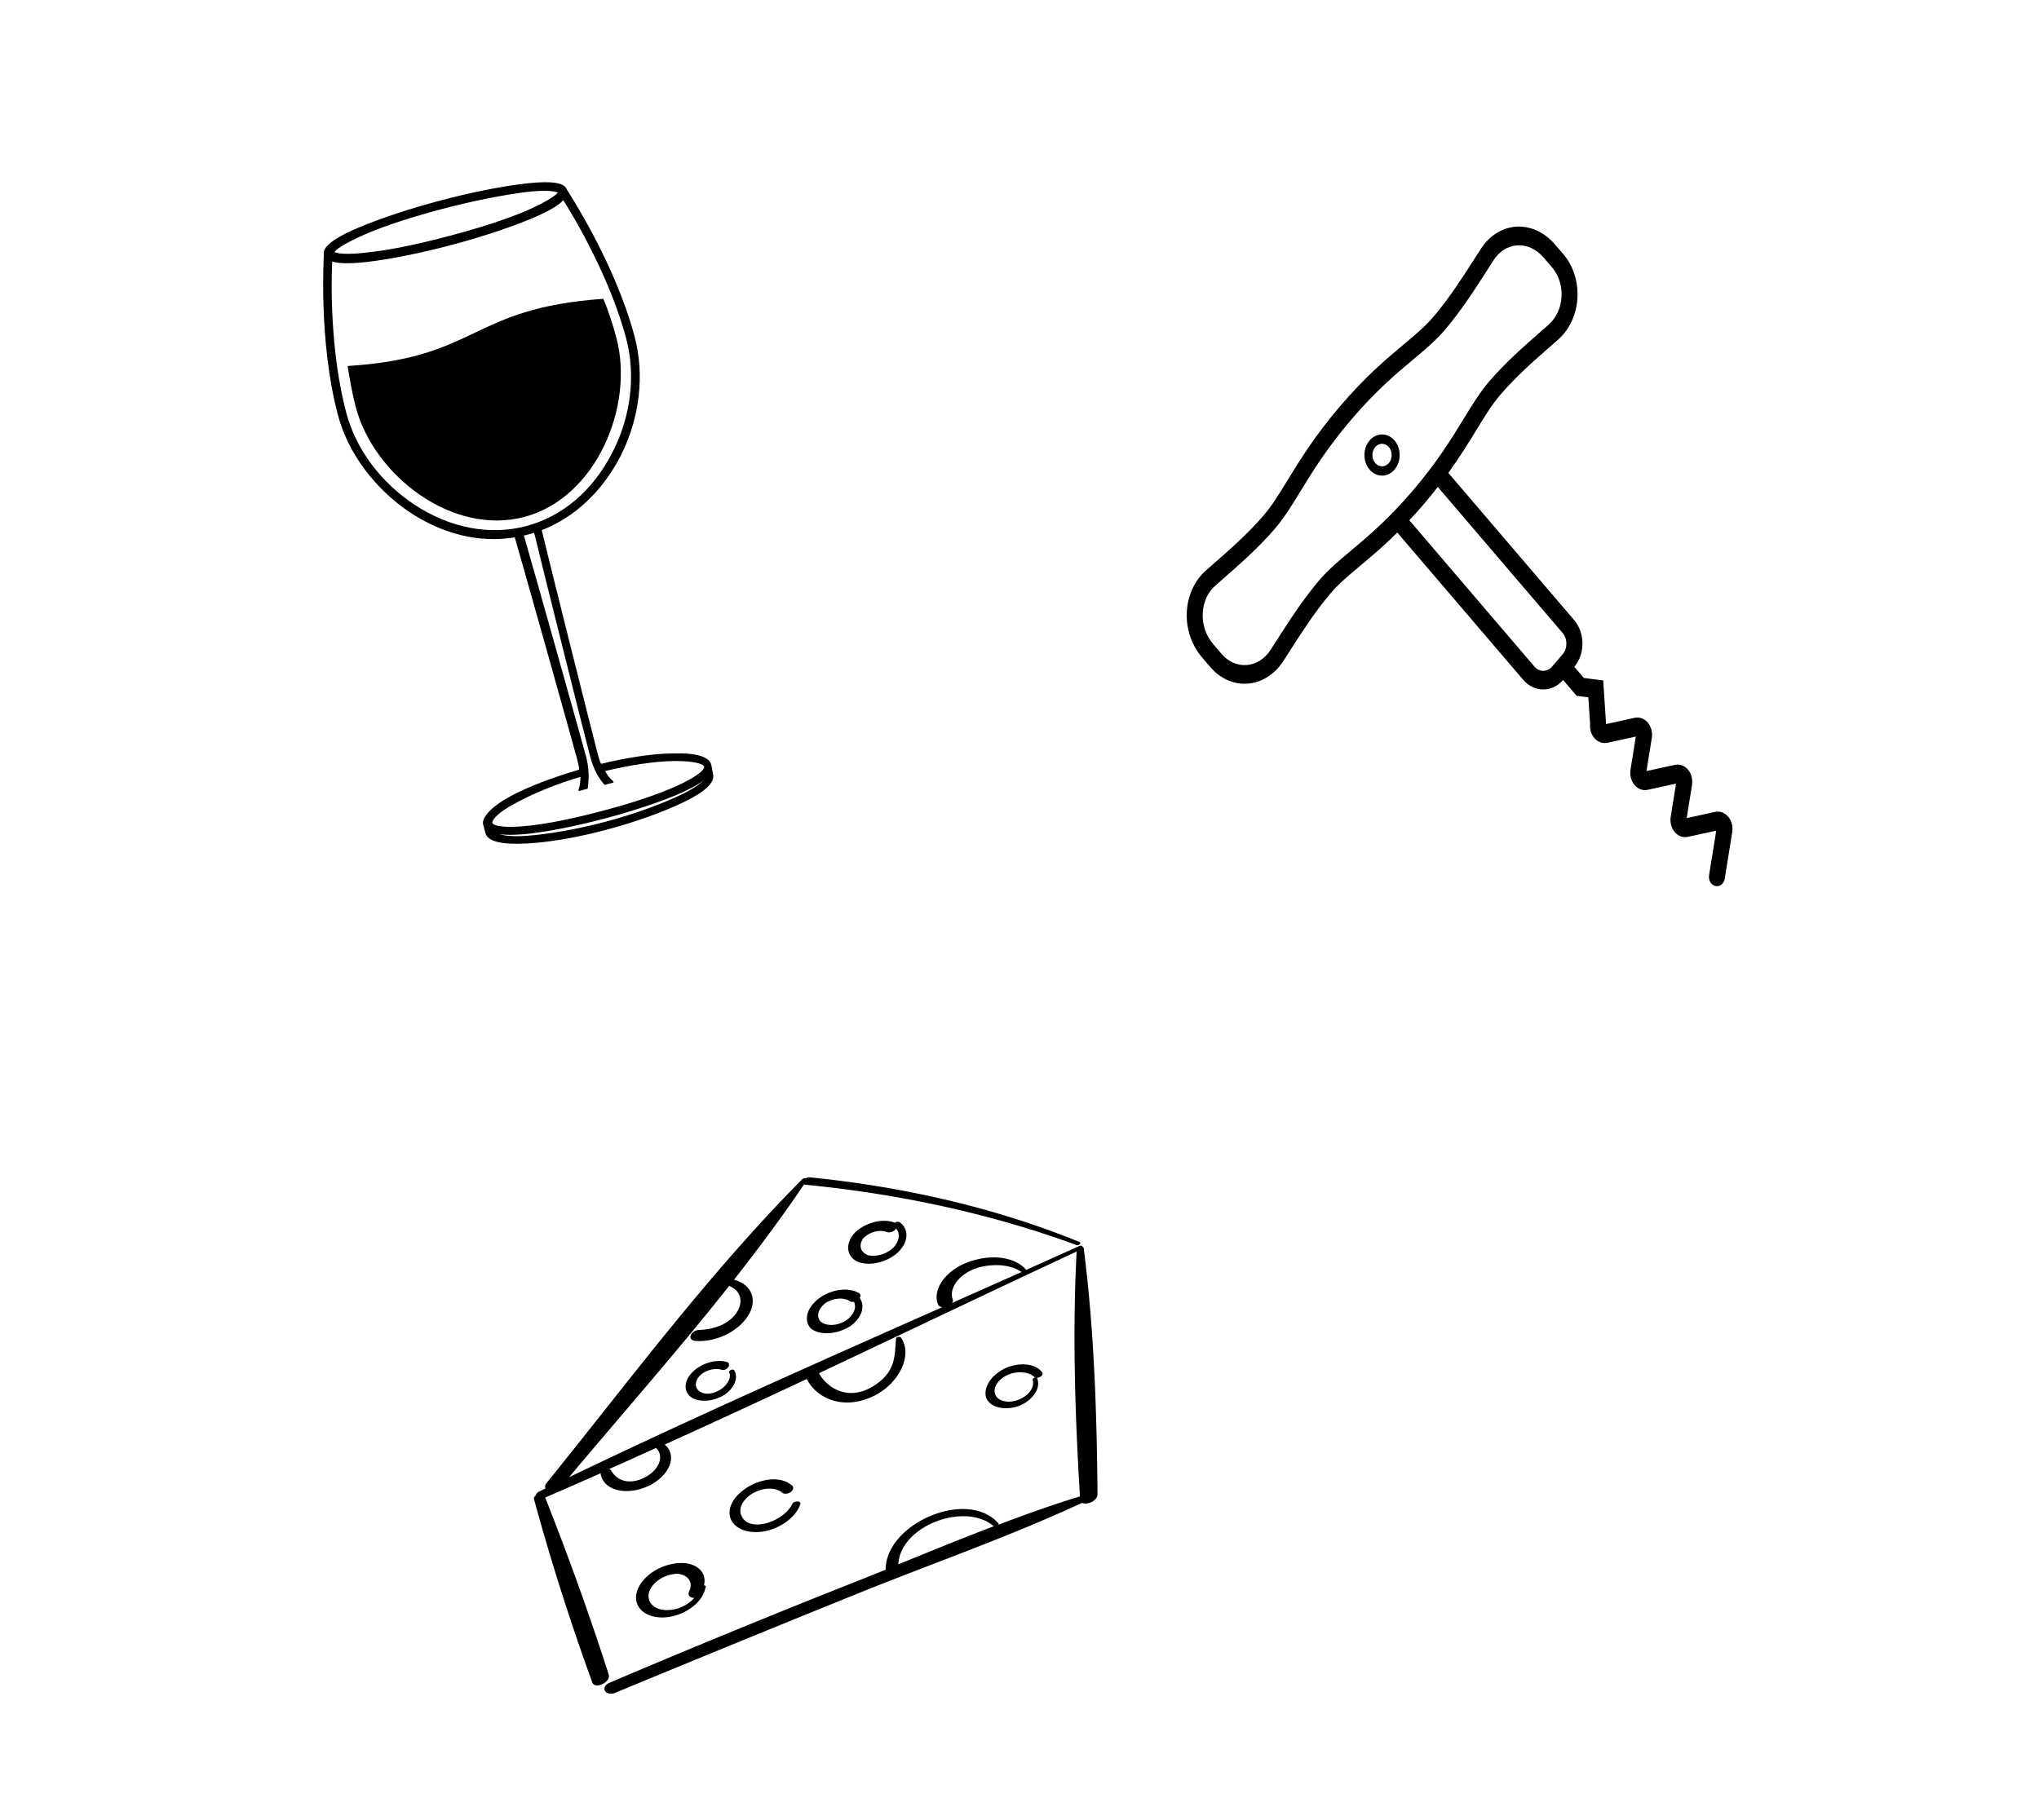 <?xml version="1.0" encoding="UTF-8" standalone="no"?>
<svg
   xmlns:dc="http://purl.org/dc/elements/1.1/"
   xmlns:cc="http://creativecommons.org/ns#"
   xmlns:rdf="http://www.w3.org/1999/02/22-rdf-syntax-ns#"
   xmlns:svg="http://www.w3.org/2000/svg"
   xmlns="http://www.w3.org/2000/svg"
   xmlns:sodipodi="http://sodipodi.sourceforge.net/DTD/sodipodi-0.dtd"
   xmlns:inkscape="http://www.inkscape.org/namespaces/inkscape"
   width="81.313mm"
   height="72.585mm"
   viewBox="0 0 81.313 72.585"
   version="1.1"
   id="svg1256"
   inkscape:version="1.0.1 (3bc2e813f5, 2020-09-07)"
   sodipodi:docname="background.svg">
  <defs
     id="defs1250" />
  <sodipodi:namedview
     id="base"
     pagecolor="#ffffff"
     bordercolor="#666666"
     borderopacity="1.0"
     inkscape:pageopacity="0.0"
     inkscape:pageshadow="2"
     inkscape:zoom="0.98994949"
     inkscape:cx="466.66447"
     inkscape:cy="226.6819"
     inkscape:document-units="mm"
     inkscape:current-layer="layer1"
     inkscape:document-rotation="0"
     showgrid="false"
     inkscape:window-width="1530"
     inkscape:window-height="1016"
     inkscape:window-x="58"
     inkscape:window-y="27"
     inkscape:window-maximized="0" />
  <g
     inkscape:label="Layer 1"
     inkscape:groupmode="layer"
     id="layer1"
     transform="translate(-14.8,-12.208)">
    <g
       style="fill:#000000"
       id="g1411"
       transform="matrix(0.256,-0.068,0.068,0.256,19.146,23.278)">
      <g
         id="g1398"
         style="fill:#000000">
        <path
           d="m 71.5,28.4 c 0,-2.1 -0.1,-4.2 -0.4,-6.2 -19.9,-3.8 -20.3,3.8 -39.8,-0.1 -0.2,2.1 -0.4,4.2 -0.4,6.3 0,10.7 9.1,22.5 20.3,22.5 11.2,0 20.3,-11.9 20.3,-22.5 z"
           id="path1394"
           style="fill:#000000" />
        <path
           d="m 63.8,91.1 c -3,-0.8 -6.9,-1.2 -11,-1.3 -0.1,-0.5 -0.1,-1 -0.1,-1.7 0,-3.3 0.4,-30.7 0.5,-34.6 5.3,-0.6 10.3,-3.3 14.3,-7.7 C 71.8,41 74.2,34.9 74.2,28.9 74.2,17.2 70,4.9 70,4.8 v 0 C 69.9,4 68.9,3.1 64.1,2.4 60.6,1.9 56,1.6 51.1,1.6 c -4.9,0 -9.5,0.3 -13,0.8 -4.8,0.7 -5.8,1.7 -5.9,2.4 v 0 c 0,0.1 -4.2,12.4 -4.2,24.1 0,5.9 2.5,12.1 6.7,16.9 4,4.5 9,7.2 14.3,7.7 0.1,3.8 0.5,31.3 0.5,34.6 0,0.6 0,1.2 -0.1,1.7 -4.1,0.1 -8,0.5 -11,1.2 -3.3,0.8 -5,2 -5.1,3 v 0 1.4 c 0,1.3 1.8,2.3 5.5,3.1 3.3,0.7 7.6,1.1 12.2,1.1 4.6,0 9,-0.4 12.2,-1 3.7,-0.7 5.5,-1.7 5.5,-3 0,0 0.1,-1.2 0.1,-1.3 0.1,-1.3 -1.6,-2.4 -5,-3.2 z M 39,3.6 c 3.3,-0.5 7.7,-0.7 12.2,-0.7 4.5,0 8.9,0.3 12.2,0.7 3.9,0.5 5,1.2 5.2,1.4 C 68.3,5.2 67.2,5.8 63.4,6.4 60,6.9 55.7,7.1 51.2,7.1 46.7,7.1 42.3,6.9 39,6.4 35.1,5.9 34,5.2 33.8,5 34,4.8 35.1,4.2 39,3.6 Z m -3.3,41.3 c -4.1,-4.6 -6.4,-10.4 -6.4,-16 0,-9.5 2.8,-19.5 3.8,-22.6 0.8,0.5 2.3,1 5,1.4 3.5,0.5 8.1,0.8 13,0.8 4.9,0 9.5,-0.3 13,-0.8 2.8,-0.4 4.2,-0.9 5,-1.4 1,3.2 3.8,13.1 3.8,22.6 0,5.6 -2.3,11.5 -6.4,16 -4.3,4.8 -9.7,7.4 -15.4,7.4 -5.6,0 -11.1,-2.6 -15.4,-7.4 z m 27.5,52.5 c -3.2,0.6 -7.5,1 -12,1 -4.5,0 -8.8,-0.4 -12,-1 -2.1,-0.4 -3.3,-0.9 -3.9,-1.3 0.9,0.4 2.1,0.7 3.8,1 3.1,0.5 7.5,0.8 12.2,0.8 4.8,0 9.1,-0.3 12.2,-0.8 1.6,-0.3 2.9,-0.6 3.8,-1 -0.8,0.4 -2,0.9 -4.1,1.3 z m -12,-0.7 c -12.6,0 -16.5,-1.8 -16.5,-2.5 0,-0.4 1.1,-1.3 4.2,-2 2.9,-0.7 6.5,-1.2 10.4,-1.3 -0.3,1.2 -0.8,1.8 -0.8,1.8 v 0.2 h 1.4 c 0.4,-1 1,-2.5 1,-4.7 0,-3.3 -0.4,-30.4 -0.5,-34.6 0.3,0 0.5,0 0.8,0 0.3,0 0.5,0 0.8,0 -0.1,4.3 -0.5,31.4 -0.5,34.7 0,2.3 0.5,3.7 1,4.7 h 1.4 v -0.2 c 0,0 -0.5,-0.6 -0.8,-1.8 3.9,0.1 7.6,0.5 10.4,1.2 3.1,0.8 4.2,1.6 4.2,2 0,0.7 -3.9,2.5 -16.5,2.5 z"
           id="path1396"
           style="fill:#000000" />
      </g>
    </g>
    <g
       id="g1467"
       transform="matrix(0,-0.76,0.656,0,54.892,20.414)"
       style="fill:#000000">
      <path
         d="m -2.261,28.911 -0.546,-0.408 c -0.997,-0.741 -2.028,-1.507 -2.986,-2.442 -0.523,-0.51 -0.97,-1.129 -1.487,-1.845 -0.744,-1.029 -1.669,-2.31 -3.236,-3.861 -1.566,-1.551 -2.859,-2.467 -3.898,-3.204 -0.724,-0.513 -1.349,-0.956 -1.863,-1.473 -0.946,-0.949 -1.72,-1.971 -2.467,-2.959 l -0.411,-0.54 c -0.514,-0.671 -1.293,-1.089 -2.136,-1.146 -0.883,-0.065 -1.766,0.279 -2.422,0.931 l -0.505,0.5 c -0.607,0.601 -0.922,1.432 -0.863,2.279 0.058,0.849 0.485,1.631 1.171,2.146 l 0.54,0.402 c 1,0.742 2.034,1.509 2.993,2.447 0.523,0.51 0.97,1.129 1.488,1.846 0.468,0.647 1.008,1.394 1.734,2.245 l -7.72,7.645 c -0.331,0.327 -0.513,0.763 -0.513,1.226 0,0.454 0.177,0.881 0.497,1.206 l -0.831,0.823 -0.079,0.711 -1.406,0.108 c -0.269,-0.029 -0.537,0.066 -0.73,0.258 -0.211,0.209 -0.304,0.507 -0.249,0.798 l 0.326,1.723 -1.74,-0.323 c -0.295,-0.055 -0.595,0.038 -0.807,0.248 -0.212,0.209 -0.303,0.508 -0.248,0.797 l 0.325,1.723 -1.74,-0.324 c -0.293,-0.052 -0.594,0.038 -0.806,0.247 -0.211,0.209 -0.304,0.507 -0.249,0.798 l 0.326,1.723 -2.335,-0.434 c -0.263,-0.051 -0.522,0.123 -0.571,0.387 -0.05,0.263 0.125,0.517 0.391,0.566 l 2.443,0.454 c 0.056,0.01 0.111,0.015 0.167,0.015 0.238,0 0.469,-0.093 0.64,-0.263 0.211,-0.209 0.304,-0.508 0.249,-0.798 l -0.326,-1.723 1.74,0.324 c 0.293,0.053 0.594,-0.038 0.806,-0.247 0.211,-0.209 0.304,-0.507 0.249,-0.798 l -0.325,-1.723 1.739,0.324 c 0.294,0.052 0.595,-0.038 0.807,-0.247 0.211,-0.209 0.304,-0.508 0.249,-0.798 l -0.329,-1.735 2.29,-0.175 0.129,-1.173 0.587,-0.581 c 0.329,0.316 0.759,0.492 1.219,0.492 0.468,0 0.907,-0.181 1.237,-0.508 l 7.721,-7.645 c 0.859,0.718 1.613,1.253 2.266,1.716 0.724,0.513 1.349,0.956 1.863,1.473 0.948,0.952 1.725,1.977 2.474,2.968 l 0.404,0.532 c 0.52,0.679 1.31,1.102 2.167,1.16 0.068,0.005 0.136,0.007 0.203,0.007 0.785,0 1.541,-0.308 2.1,-0.862 l 0.504,-0.5 c 0.658,-0.651 1,-1.525 0.94,-2.4 -0.058,-0.835 -0.479,-1.606 -1.158,-2.115 z m -20.177,4.98 c -0.291,0.288 -0.799,0.288 -1.09,0 l -0.657,-0.65 c -0.145,-0.145 -0.226,-0.336 -0.226,-0.54 0,-0.204 0.08,-0.395 0.226,-0.54 l 7.677,-7.602 c 0.263,0.286 0.542,0.579 0.852,0.886 0.31,0.307 0.607,0.583 0.895,0.844 z m 19.702,-1.152 -0.504,0.5 c -0.408,0.403 -0.961,0.606 -1.543,0.573 -0.574,-0.039 -1.104,-0.323 -1.453,-0.778 l -0.4,-0.527 c -0.734,-0.97 -1.566,-2.069 -2.56,-3.067 -0.574,-0.576 -1.232,-1.042 -1.992,-1.581 -1.011,-0.716 -2.267,-1.607 -3.776,-3.1 -1.508,-1.494 -2.408,-2.739 -3.132,-3.739 -0.544,-0.753 -1.014,-1.403 -1.595,-1.972 -1.007,-0.984 -2.116,-1.807 -3.094,-2.533 l -0.536,-0.399 c -0.459,-0.345 -0.746,-0.87 -0.785,-1.439 -0.039,-0.567 0.171,-1.124 0.578,-1.527 l 0.505,-0.5 c 0.464,-0.46 1.044,-0.694 1.663,-0.649 0.568,0.038 1.073,0.31 1.421,0.764 l 0.407,0.536 c 0.732,0.967 1.562,2.063 2.554,3.059 0.573,0.576 1.231,1.042 1.991,1.581 1.01,0.716 2.267,1.607 3.776,3.101 1.509,1.494 2.409,2.739 3.132,3.74 0.545,0.753 1.014,1.403 1.596,1.971 1.005,0.982 2.11,1.803 3.087,2.528 l 0.543,0.404 c 0.458,0.345 0.732,0.844 0.771,1.408 0.042,0.603 -0.19,1.188 -0.655,1.647 z M -13.086,21.829 c -0.596,0 -1.081,0.481 -1.081,1.071 0,0.591 0.485,1.072 1.081,1.072 0.597,0 1.082,-0.481 1.082,-1.072 0,-0.591 -0.485,-1.071 -1.082,-1.071 z m 0,1.658 c -0.326,0 -0.591,-0.263 -0.591,-0.587 0,-0.323 0.265,-0.586 0.591,-0.586 0.326,0 0.592,0.263 0.592,0.586 0,0.324 -0.266,0.587 -0.592,0.587 z"
         id="path1450"
         style="stroke-width:0.975;fill:#000000" />
    </g>
    <g
       id="g1532"
       transform="matrix(-0.335,0.086,0.024,0.24,62.773,52.028)"
       style="fill:#000000">
      <path
         d="M 83.2,52.81 A 0.58,0.58 0 0 0 82.77,52.32 L 82,52.09 A 1,1 0 0 0 81.78,51.21 C 71.15,38.28 60.72,24.2 48.6,12.64 a 0.32,0.32 0 0 0 -0.39,0 0.59,0.59 0 0 0 -0.46,0 124.48,124.48 0 0 0 -30.6,21.72 c -0.25,0.24 0.13,0.61 0.38,0.38 a 137.5,137.5 0 0 1 30.81,-21.08 0.56,0.56 0 0 0 0.12,-0.1 c 2.86,4.28 6,8.45 9.23,12.54 a 4.86,4.86 0 0 0 -1.6,5.65 5,5 0 0 0 6.91,2.6 0.86,0.86 0 0 0 -0.66,-1.57 c -1.87,0.6 -3.86,0.26 -4.8,-1.66 A 3.63,3.63 0 0 1 58.33,26.9 C 65,35.23 72.28,43.24 79.13,51.24 64.18,46.78 49,43 33.81,39.2 a 0.79,0.79 0 0 0 0.48,-0.54 4.74,4.74 0 0 0 -3.86,-5.66 6.28,6.28 0 0 0 -6.72,3.56 0.27,0.27 0 0 0 0,0.11 L 17.23,35 a 0.3,0.3 0 0 0 -0.38,0.28 0.45,0.45 0 0 0 -0.11,0.3 C 16.48,49 17.12,62.63 18,76 a 1.12,1.12 0 0 0 1.9,0.73 c 8.89,2.48 18.34,3.62 27.37,5.42 q 14.52,2.89 29,5.94 c 1.22,0.25 1.74,-1.6 0.52,-1.87 q -14.92,-3.37 -30,-6.18 l -3.36,-0.65 a 0.73,0.73 0 0 0 0,-0.34 C 42.64,71.85 33.02,69.69 29.86,76.52 a 0.29,0.29 0 0 0 0,0.28 c -3.27,-0.54 -6.54,-1 -9.8,-1.2 -0.37,-13.21 -1,-26.69 -2.46,-39.82 10.43,2.92 20.86,6 31.32,9 -0.78,2.76 -3.16,6 -6.4,4.23 -2.58,-1.37 -2.6,-4.09 -2.94,-6.6 0,-0.33 -0.49,-0.24 -0.58,0 -1.21,3.19 0.64,7.46 4,8.39 3.76,1 6.58,-2.29 7.39,-5.59 q 8.61,2.44 17.26,4.72 a 4.07,4.07 0 0 0 1.92,5.87 4.23,4.23 0 0 0 5.84,-3.63 0.67,0.67 0 0 0 0,-0.26 c 2.24,0.56 4.48,1.1 6.73,1.63 -2,10.38 -3.79,20.87 -5.32,31.34 -0.19,1.31 1.8,1.9 2,0.56 1.85,-10.7 3.4,-21.44 4.64,-32.13 a 0.49,0.49 0 0 0 -0.26,-0.5 z m -52.77,24 c 3.07,-5.15 10.82,-3.93 11.5,2.24 0,0 0,0 0,0 -3.83,-0.77 -7.7,-1.56 -11.57,-2.21 z m -1.12,-42.5 a 3.48,3.48 0 0 1 3.22,4.13 0.7,0.7 0 0 0 0.12,0.49 l -8.42,-2.12 a 6,6 0 0 1 5.08,-2.52 z m 44.85,17.61 c -0.5,1.81 -1.92,3.21 -3.92,2.47 a 3,3 0 0 1 -1.53,-4.27 c 1.89,0.49 3.78,1 5.68,1.46 a 0.63,0.63 0 0 0 -0.23,0.34 z M 26,58.39 A 3.37,3.37 0 0 0 29.8,55.7 3.65,3.65 0 0 0 27.34,51.75 3.6,3.6 0 0 0 23,53.94 c -0.17,0.48 0.33,0.77 0.72,0.65 0,0 -0.05,0 -0.06,0.09 A 3.13,3.13 0 0 0 26,58.39 Z m 0.65,-5.55 a 2.29,2.29 0 1 1 -2.45,1.91 c 0,-0.2 -0.17,-0.29 -0.34,-0.28 a 0.53,0.53 0 0 0 0.1,-0.11 2.92,2.92 0 0 1 2.71,-1.52 z M 59.56,64.7 a 2.73,2.73 0 0 0 -5,-2.07 0.713,0.713 0 0 1 -1.23,-0.72 c 2.2,-3.93 8.18,-1.7 7.55,2.69 A 4.31,4.31 0 0 1 57,68.14 4.37,4.37 0 0 1 52.61,65.26 c -0.22,-0.53 0.69,-0.9 0.93,-0.39 1.19,2.5 5.3,2.96 6.02,-0.17 z m 5,10 a 4.09,4.09 0 0 0 5,3.26 4.26,4.26 0 1 0 -2.83,-8 3.8,3.8 0 0 0 -2,4.41 0.33,0.33 0 0 0 -0.2,0.37 z m 2,0.1 a 2.48,2.48 0 0 1 1.11,-3.4 2.73,2.73 0 0 1 3.5,1.77 A 3,3 0 0 1 69,76.94 3,3 0 0 1 66,76 0.9,0.9 0 0 0 66.56,74.84 Z M 38.36,23.56 v 0 a 0.4,0.4 0 0 0 -0.56,0.12 3.71,3.71 0 0 0 0.49,4.76 3.59,3.59 0 0 0 4.89,-0.16 3.53,3.53 0 0 0 0,-4.72 3.48,3.48 0 0 0 -4.82,0 z m 3.67,4 a 2.43,2.43 0 0 1 -3.17,0 2.71,2.71 0 0 1 -0.58,-3 0.75,0.75 0 0 0 1.16,0.14 2,2 0 0 1 2.79,0.08 2.19,2.19 0 0 1 -0.23,2.76 z m 17.3,13.36 c -0.42,2.14 2.48,3.75 3.74,1.71 a 2,2 0 0 0 -0.34,-2.45 2,2 0 0 0 -2.56,0 c -0.65,0.48 -1.3,-0.62 -0.64,-1.09 a 3.15,3.15 0 0 1 4.47,4.32 3.14,3.14 0 0 1 -3.92,0.91 3.05,3.05 0 0 1 -1.34,-3.59 0.32,0.32 0 0 1 0.59,0.16 z M 44.65,38.41 a 3.57,3.57 0 0 0 4.68,-1.19 3.55,3.55 0 0 0 -6,-3.73 0.66,0.66 0 0 0 0,0.8 3.42,3.42 0 0 0 1.32,4.12 z m 2.62,-4.77 a 2.18,2.18 0 0 1 0.84,2.87 2.27,2.27 0 0 1 -2.88,0.89 2.39,2.39 0 0 1 -1.19,-2.75 0.6,0.6 0 0 0 0.45,-0.23 2.26,2.26 0 0 1 2.79,-0.78 z"
         id="path1515"
         style="fill:#000000" />
    </g>
  </g>
</svg>
